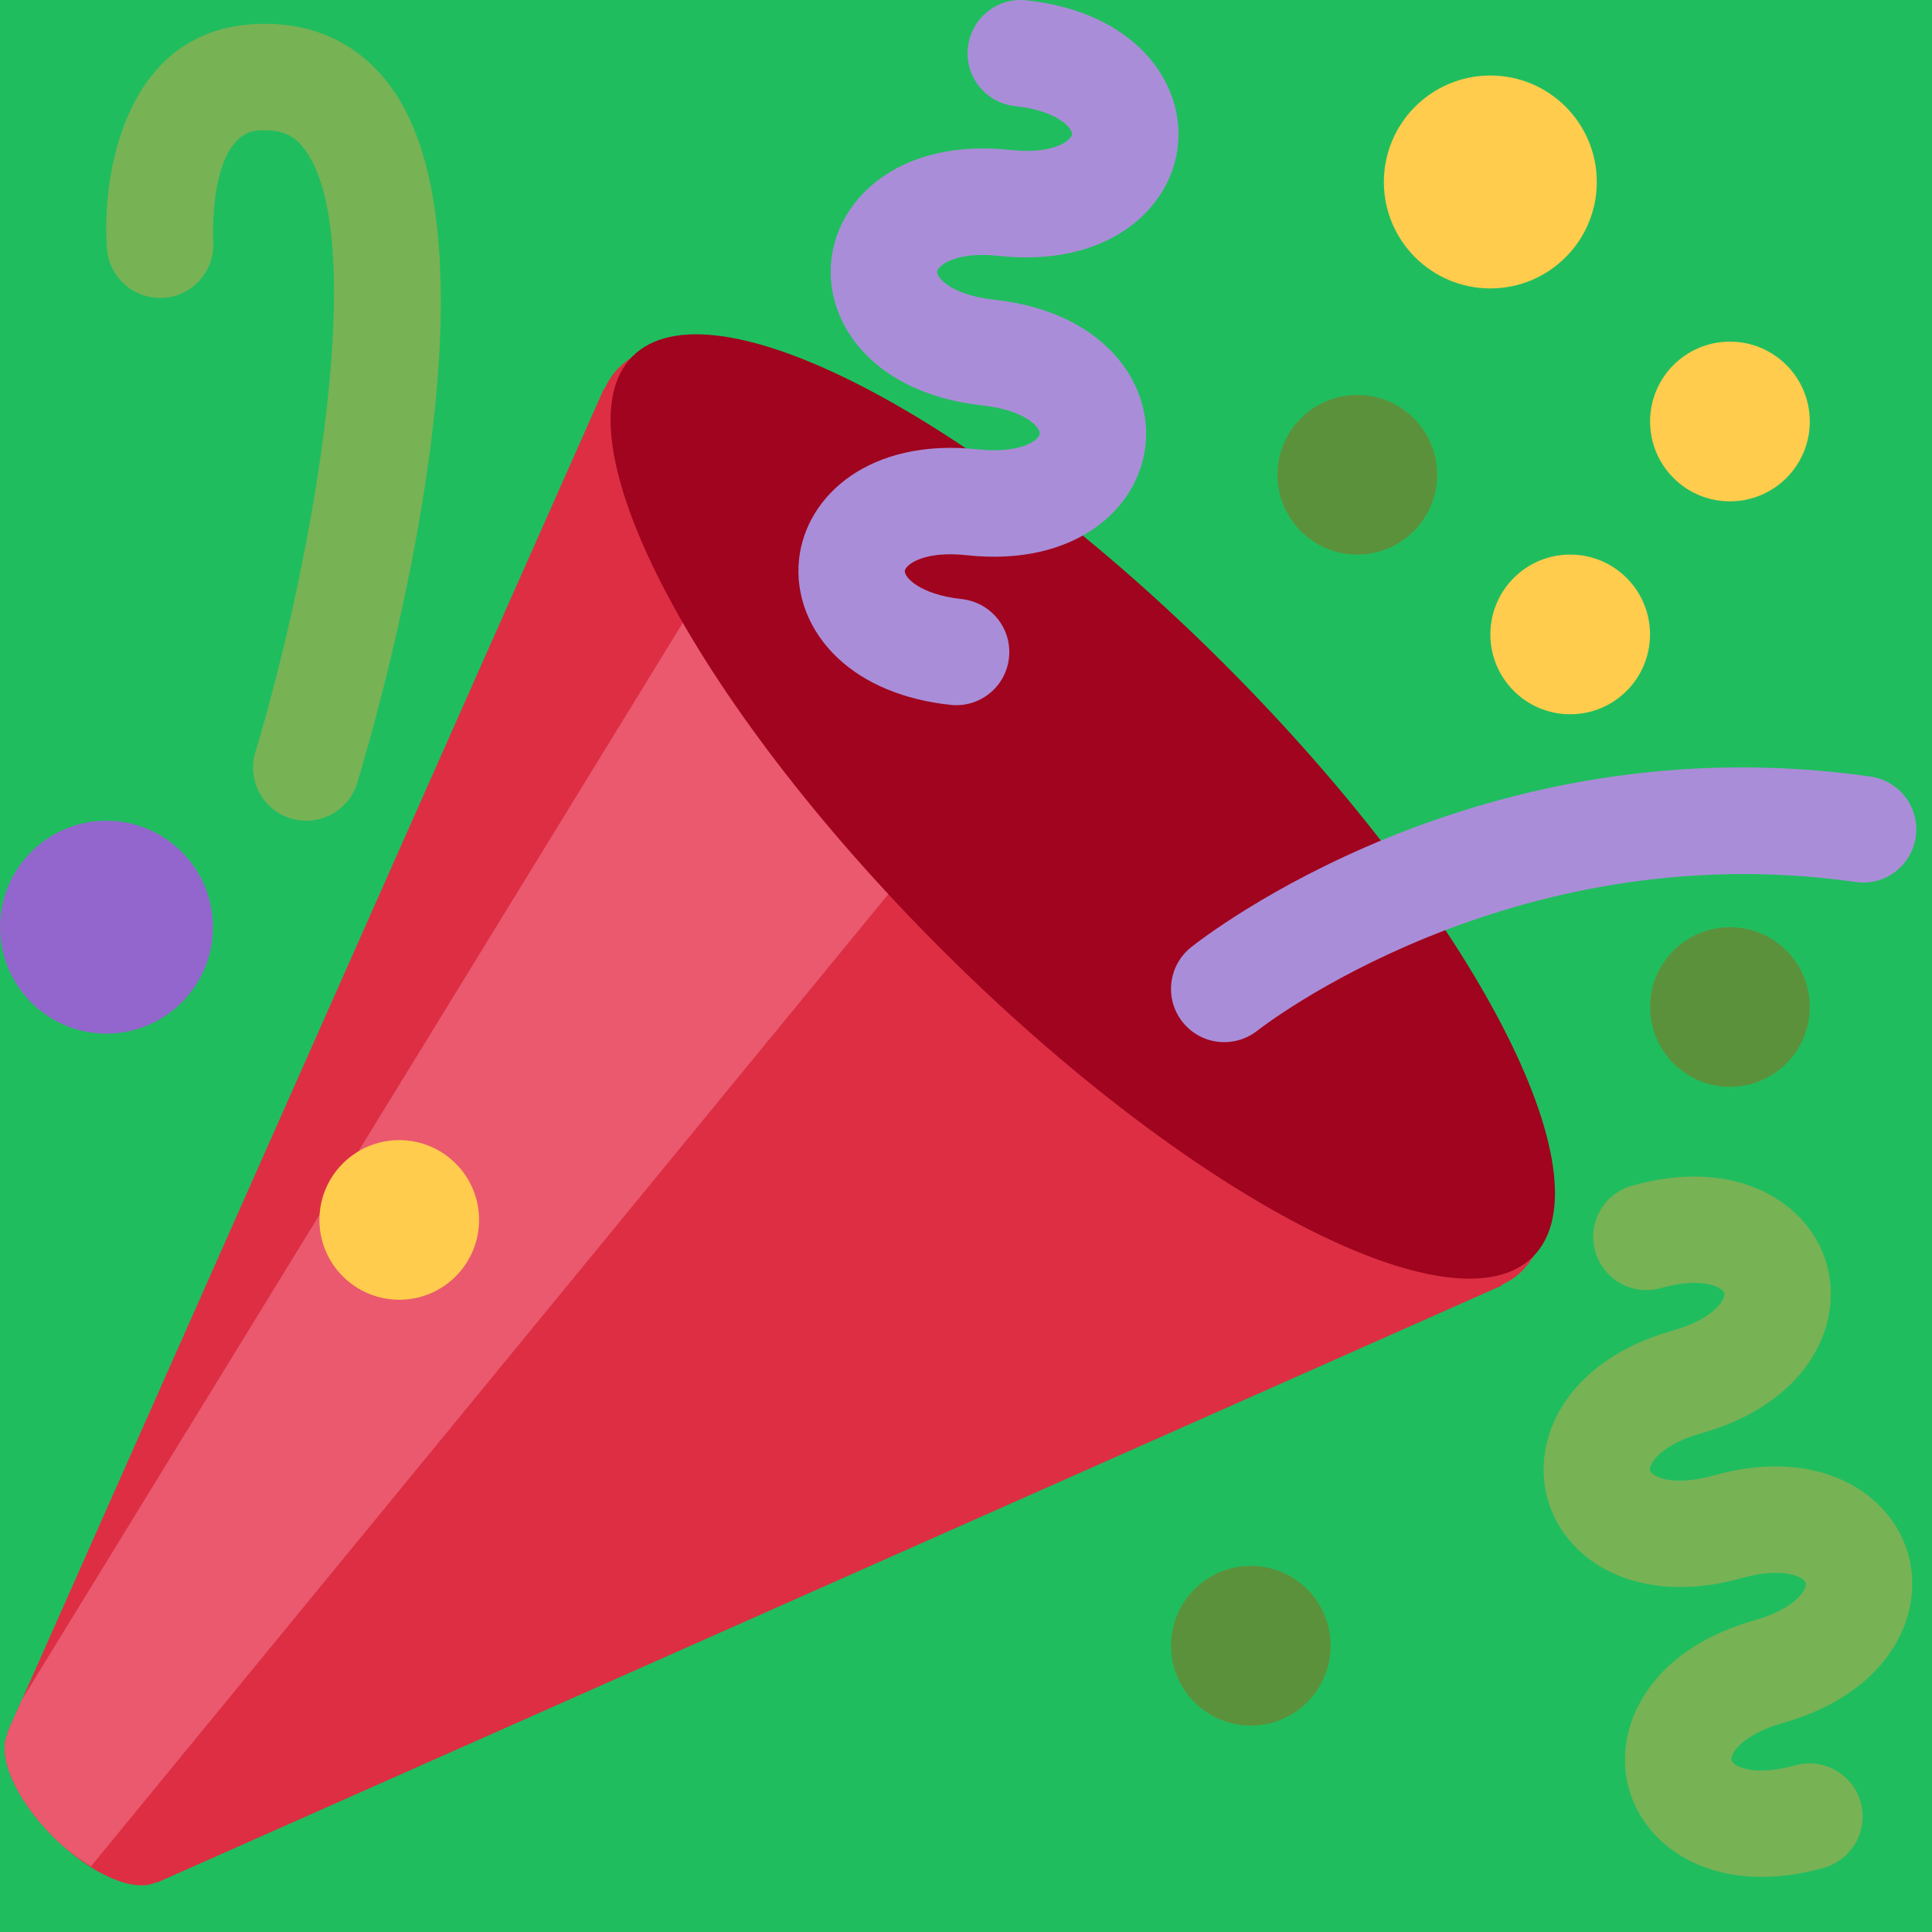 <svg width="24" height="24" viewBox="0 0 24 24" fill="none" xmlns="http://www.w3.org/2000/svg">
<rect width="24" height="24" fill="#434545"/>
<g id="Step 10" clip-path="url(#clip0_0_1)">
<rect width="1440" height="1024" transform="translate(-667 -731)" fill="#121212"/>
<rect id="box" x="-243.517" y="-65.048" width="298.551" height="189.082" rx="20" fill="#1D1D1D"/>
<rect id="box_2" x="-243.517" y="-65.048" width="298.551" height="189.082" rx="20" fill="#1D1D1D"/>
<rect id="Rectangle 10" x="-667" y="-731" width="1440" height="1016" fill="black" fill-opacity="0.78"/>
<rect id="box_3" x="-197" y="-431" width="500" height="493" rx="20" fill="#1D1D1D"/>
<g id="Group 8">
<rect id="Rectangle 2" x="-35" y="-10" width="179" height="42" rx="21" fill="#20BD5F"/>
<g id="Emoji">
<path id="Vector" d="M7.688 4.567C7.613 4.641 7.557 4.73 7.51 4.828L7.505 4.823L0.089 21.529L0.096 21.536C-0.041 21.803 0.189 22.345 0.66 22.817C1.132 23.289 1.674 23.519 1.94 23.381L1.947 23.388L18.653 15.971L18.648 15.965C18.745 15.919 18.834 15.863 18.909 15.787C19.942 14.754 18.267 11.405 15.169 8.307C12.07 5.208 8.721 3.534 7.688 4.567Z" fill="#DD2E44"/>
<path id="Vector_2" d="M8.596 7.55L0.275 21.109L0.089 21.529L0.096 21.536C-0.041 21.803 0.189 22.345 0.66 22.817C0.814 22.971 0.973 23.087 1.129 23.186L11.241 10.857L8.596 7.55Z" fill="#EA596E"/>
<path id="Vector_3" d="M15.215 8.255C18.303 11.345 20.018 14.637 19.043 15.611C18.069 16.585 14.776 14.871 11.687 11.784C8.598 8.694 6.884 5.4 7.858 4.426C8.833 3.452 12.126 5.166 15.215 8.255Z" fill="#A0041E"/>
<path id="Vector_4" d="M12.292 8.614C12.16 8.721 11.988 8.776 11.806 8.756C11.232 8.694 10.75 8.495 10.412 8.179C10.054 7.845 9.878 7.397 9.926 6.948C10.01 6.16 10.801 5.437 12.149 5.582C12.674 5.638 12.908 5.47 12.916 5.389C12.925 5.309 12.733 5.094 12.208 5.037C11.634 4.975 11.152 4.775 10.813 4.46C10.455 4.126 10.278 3.678 10.327 3.229C10.413 2.441 11.203 1.717 12.55 1.863C12.932 1.904 13.134 1.826 13.219 1.775C13.287 1.733 13.315 1.693 13.317 1.67C13.325 1.59 13.135 1.375 12.61 1.318C12.247 1.279 11.983 0.953 12.024 0.59C12.063 0.227 12.387 -0.036 12.752 0.004C14.099 0.149 14.718 1.024 14.632 1.812C14.546 2.602 13.756 3.324 12.408 3.179C12.026 3.137 11.826 3.217 11.74 3.268C11.672 3.309 11.644 3.349 11.642 3.372C11.633 3.452 11.824 3.666 12.35 3.723C13.697 3.869 14.316 4.743 14.23 5.532C14.145 6.32 13.355 7.043 12.007 6.897C11.625 6.856 11.424 6.935 11.338 6.986C11.269 7.028 11.243 7.068 11.24 7.09C11.232 7.17 11.423 7.385 11.948 7.442C12.31 7.482 12.574 7.808 12.534 8.171C12.515 8.352 12.423 8.509 12.292 8.614Z" fill="#AA8DD8"/>
<path id="Vector_5" d="M20.274 14.729C21.578 14.361 22.478 14.943 22.693 15.707C22.907 16.47 22.443 17.436 21.139 17.803C20.63 17.945 20.477 18.189 20.497 18.266C20.52 18.344 20.778 18.472 21.286 18.329C22.59 17.962 23.49 18.544 23.704 19.307C23.92 20.07 23.454 21.035 22.15 21.403C21.641 21.546 21.488 21.79 21.51 21.867C21.532 21.944 21.79 22.073 22.299 21.93C22.649 21.831 23.015 22.036 23.114 22.387C23.212 22.738 23.007 23.104 22.655 23.203C21.352 23.57 20.452 22.989 20.236 22.225C20.022 21.462 20.487 20.497 21.792 20.129C22.301 19.986 22.454 19.743 22.431 19.665C22.41 19.588 22.152 19.459 21.645 19.602C20.339 19.969 19.44 19.389 19.225 18.624C19.01 17.861 19.475 16.896 20.78 16.528C21.288 16.386 21.44 16.141 21.419 16.064C21.397 15.986 21.139 15.858 20.631 16.001C20.279 16.1 19.915 15.895 19.816 15.544C19.717 15.193 19.922 14.828 20.274 14.729Z" fill="#77B255"/>
<path id="Vector_6" d="M15.209 12.946C15.014 12.946 14.822 12.861 14.692 12.698C14.463 12.412 14.51 11.996 14.795 11.768C14.939 11.653 18.377 8.952 23.236 9.647C23.598 9.699 23.849 10.033 23.798 10.395C23.746 10.756 23.414 11.01 23.049 10.956C18.756 10.346 15.652 12.777 15.622 12.801C15.499 12.899 15.353 12.946 15.209 12.946Z" fill="#AA8DD8"/>
<path id="Vector_7" d="M3.805 10.195C3.742 10.195 3.678 10.186 3.615 10.168C3.265 10.062 3.067 9.694 3.172 9.344C3.921 6.85 4.6 2.868 3.765 1.83C3.672 1.713 3.531 1.597 3.209 1.621C2.588 1.669 2.647 2.977 2.648 2.991C2.676 3.355 2.402 3.672 2.038 3.7C1.669 3.722 1.357 3.454 1.329 3.089C1.261 2.177 1.545 0.421 3.109 0.303C3.808 0.25 4.388 0.493 4.797 1.002C6.365 2.953 4.773 8.61 4.439 9.724C4.353 10.011 4.089 10.195 3.805 10.195Z" fill="#77B255"/>
<path id="Vector_8" d="M16.861 6.889C17.409 6.889 17.853 6.445 17.853 5.897C17.853 5.35 17.409 4.906 16.861 4.906C16.313 4.906 15.869 5.35 15.869 5.897C15.869 6.445 16.313 6.889 16.861 6.889Z" fill="#5C913B"/>
<path id="Vector_9" d="M1.322 12.84C2.053 12.84 2.645 12.248 2.645 11.518C2.645 10.787 2.053 10.195 1.322 10.195C0.592 10.195 0 10.787 0 11.518C0 12.248 0.592 12.84 1.322 12.84Z" fill="#9266CC"/>
<path id="Vector_10" d="M21.49 13.501C22.038 13.501 22.482 13.057 22.482 12.509C22.482 11.962 22.038 11.518 21.49 11.518C20.942 11.518 20.498 11.962 20.498 12.509C20.498 13.057 20.942 13.501 21.49 13.501Z" fill="#5C913B"/>
<path id="Vector_11" d="M15.539 21.436C16.087 21.436 16.53 20.992 16.53 20.444C16.53 19.896 16.087 19.452 15.539 19.452C14.991 19.452 14.547 19.896 14.547 20.444C14.547 20.992 14.991 21.436 15.539 21.436Z" fill="#5C913B"/>
<path id="Vector_12" d="M18.514 3.583C19.244 3.583 19.836 2.991 19.836 2.261C19.836 1.53 19.244 0.938 18.514 0.938C17.784 0.938 17.191 1.53 17.191 2.261C17.191 2.991 17.784 3.583 18.514 3.583Z" fill="#FFCC4D"/>
<path id="Vector_13" d="M21.49 6.228C22.038 6.228 22.482 5.784 22.482 5.236C22.482 4.688 22.038 4.244 21.49 4.244C20.942 4.244 20.498 4.688 20.498 5.236C20.498 5.784 20.942 6.228 21.49 6.228Z" fill="#FFCC4D"/>
<path id="Vector_14" d="M19.506 8.873C20.053 8.873 20.497 8.429 20.497 7.881C20.497 7.333 20.053 6.889 19.506 6.889C18.958 6.889 18.514 7.333 18.514 7.881C18.514 8.429 18.958 8.873 19.506 8.873Z" fill="#FFCC4D"/>
<path id="Vector_15" d="M4.96 16.146C5.507 16.146 5.951 15.702 5.951 15.154C5.951 14.607 5.507 14.163 4.96 14.163C4.412 14.163 3.968 14.607 3.968 15.154C3.968 15.702 4.412 16.146 4.96 16.146Z" fill="#FFCC4D"/>
</g>
</g>
</g>
<defs>
<clipPath id="clip0_0_1">
<rect width="1440" height="1024" fill="white" transform="translate(-667 -731)"/>
</clipPath>
</defs>
</svg>
